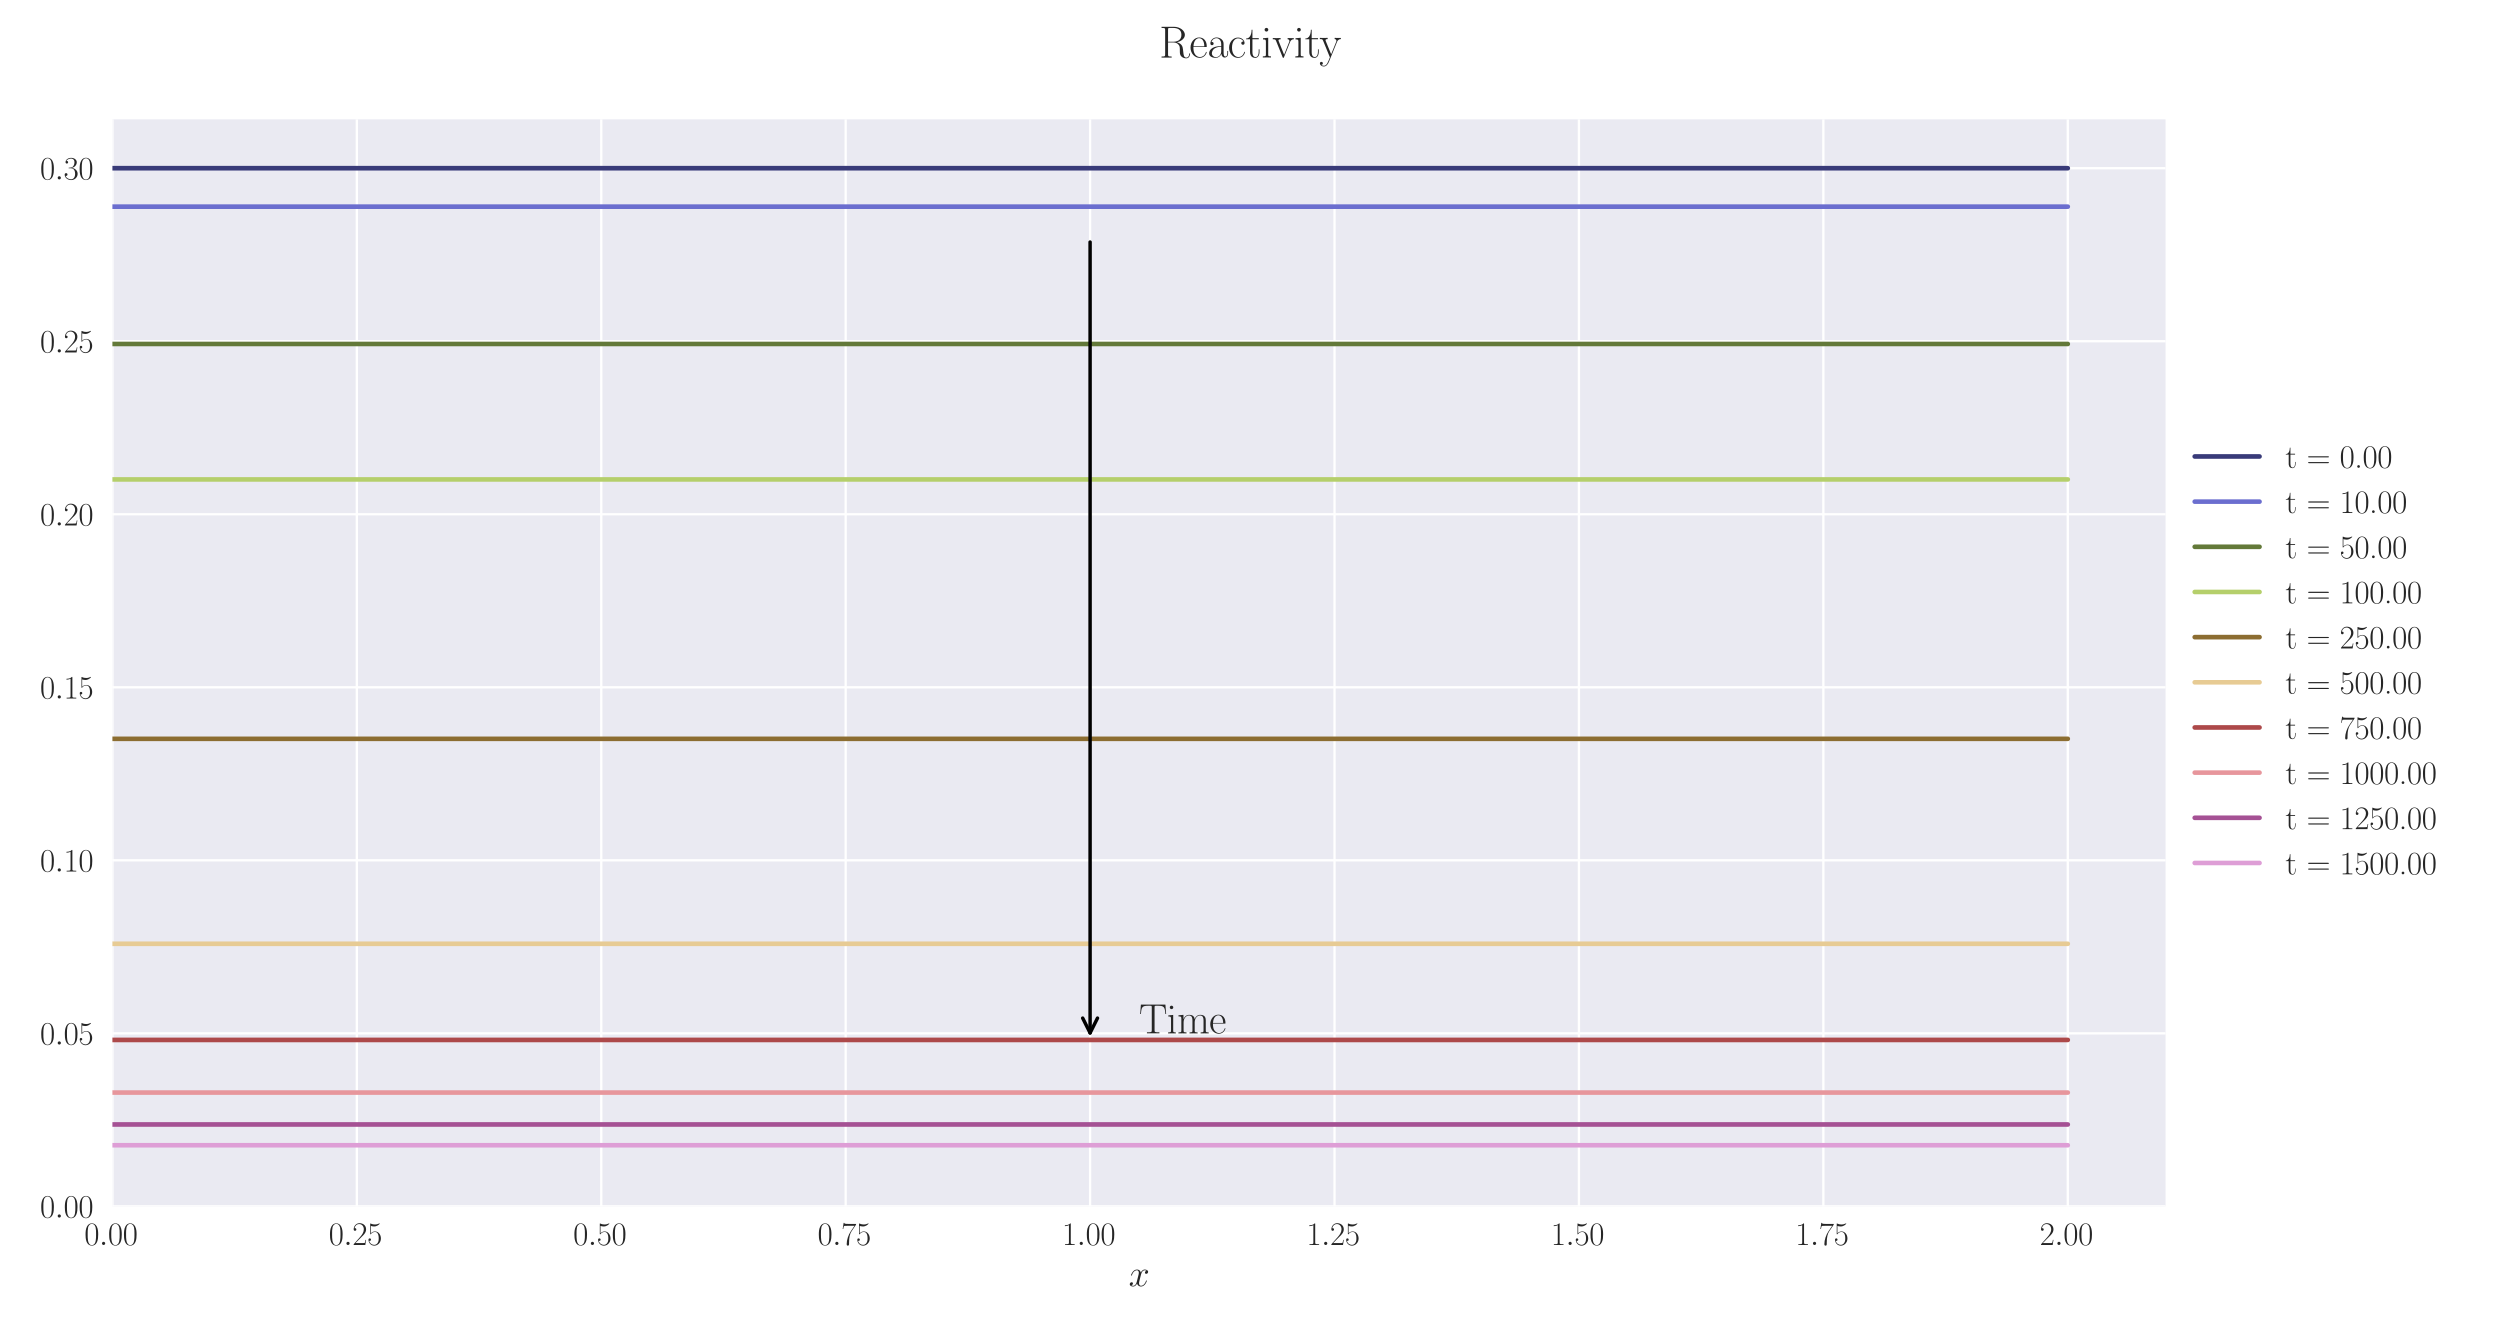 <?xml version="1.0" encoding="utf-8" standalone="no"?>
<!DOCTYPE svg PUBLIC "-//W3C//DTD SVG 1.1//EN"
  "http://www.w3.org/Graphics/SVG/1.1/DTD/svg11.dtd">
<svg xmlns:xlink="http://www.w3.org/1999/xlink" width="1080pt" height="576pt" viewBox="0 0 1080 576" xmlns="http://www.w3.org/2000/svg" version="1.1">
 <defs>
  <style type="text/css">*{stroke-linejoin: round; stroke-linecap: butt}</style>
 </defs>
 <g id="figure_1">
  <g id="patch_1">
   <path d="M 0 576 
L 1080 576 
L 1080 0 
L 0 0 
z
" style="fill: #ffffff"/>
  </g>
  <g id="axes_1">
   <g id="patch_2">
    <path d="M 48.559 521.153 
L 935.518 521.153 
L 935.518 51.564 
L 48.559 51.564 
z
" style="fill: #eaeaf2"/>
   </g>
   <g id="matplotlib.axis_1">
    <g id="xtick_1">
     <g id="line2d_1">
      <path d="M 48.559 521.153 
L 48.559 51.564 
" clip-path="url(#p9f9663903e)" style="fill: none; stroke: #ffffff; stroke-linecap: round"/>
     </g>
     <g id="line2d_2"/>
     <g id="text_1">
      <!-- $\mathdefault{0.00}$ -->
      <g style="fill: #262626" transform="translate(36.42 537.839) scale(0.14 -0.14)">
       <defs>
        <path id="CMR17-30" d="M 2688 2025 
C 2688 2416 2682 3080 2413 3591 
C 2176 4039 1798 4198 1466 4198 
C 1158 4198 768 4058 525 3597 
C 269 3118 243 2524 243 2025 
C 243 1661 250 1106 448 619 
C 723 -39 1216 -128 1466 -128 
C 1760 -128 2208 -7 2470 600 
C 2662 1042 2688 1559 2688 2025 
z
M 1466 -26 
C 1056 -26 813 325 723 812 
C 653 1188 653 1738 653 2096 
C 653 2588 653 2997 736 3387 
C 858 3929 1216 4096 1466 4096 
C 1728 4096 2067 3923 2189 3400 
C 2272 3036 2278 2607 2278 2096 
C 2278 1680 2278 1169 2202 792 
C 2067 95 1690 -26 1466 -26 
z
" transform="scale(0.016)"/>
        <path id="CMMI12-3a" d="M 1178 307 
C 1178 492 1024 619 870 619 
C 685 619 557 466 557 313 
C 557 128 710 0 864 0 
C 1050 0 1178 153 1178 307 
z
" transform="scale(0.016)"/>
       </defs>
       <use xlink:href="#CMR17-30" transform="scale(0.996)"/>
       <use xlink:href="#CMMI12-3a" transform="translate(45.69 0) scale(0.996)"/>
       <use xlink:href="#CMR17-30" transform="translate(72.788 0) scale(0.996)"/>
       <use xlink:href="#CMR17-30" transform="translate(118.478 0) scale(0.996)"/>
      </g>
     </g>
    </g>
    <g id="xtick_2">
     <g id="line2d_3">
      <path d="M 154.149 521.153 
L 154.149 51.564 
" clip-path="url(#p9f9663903e)" style="fill: none; stroke: #ffffff; stroke-linecap: round"/>
     </g>
     <g id="line2d_4"/>
     <g id="text_2">
      <!-- $\mathdefault{0.25}$ -->
      <g style="fill: #262626" transform="translate(142.01 537.839) scale(0.14 -0.14)">
       <defs>
        <path id="CMR17-32" d="M 2669 989 
L 2554 989 
C 2490 536 2438 459 2413 420 
C 2381 369 1920 369 1830 369 
L 602 369 
C 832 619 1280 1072 1824 1597 
C 2214 1967 2669 2402 2669 3035 
C 2669 3790 2067 4224 1395 4224 
C 691 4224 262 3604 262 3030 
C 262 2780 448 2748 525 2748 
C 589 2748 781 2787 781 3010 
C 781 3207 614 3264 525 3264 
C 486 3264 448 3258 422 3245 
C 544 3790 915 4058 1306 4058 
C 1862 4058 2227 3617 2227 3035 
C 2227 2479 1901 2000 1536 1584 
L 262 146 
L 262 0 
L 2515 0 
L 2669 989 
z
" transform="scale(0.016)"/>
        <path id="CMR17-35" d="M 730 3692 
C 794 3666 1056 3584 1325 3584 
C 1920 3584 2246 3911 2432 4100 
C 2432 4157 2432 4192 2394 4192 
C 2387 4192 2374 4192 2323 4163 
C 2099 4058 1837 3973 1517 3973 
C 1325 3973 1037 3999 723 4139 
C 653 4171 640 4171 634 4171 
C 602 4171 595 4164 595 4037 
L 595 2203 
C 595 2089 595 2057 659 2057 
C 691 2057 704 2070 736 2114 
C 941 2401 1222 2522 1542 2522 
C 1766 2522 2246 2382 2246 1289 
C 2246 1085 2246 715 2054 421 
C 1894 159 1645 25 1370 25 
C 947 25 518 320 403 814 
C 429 807 480 795 506 795 
C 589 795 749 840 749 1038 
C 749 1210 627 1280 506 1280 
C 358 1280 262 1190 262 1011 
C 262 454 704 -128 1382 -128 
C 2042 -128 2669 440 2669 1264 
C 2669 2030 2170 2624 1549 2624 
C 1222 2624 947 2503 730 2274 
L 730 3692 
z
" transform="scale(0.016)"/>
       </defs>
       <use xlink:href="#CMR17-30" transform="scale(0.996)"/>
       <use xlink:href="#CMMI12-3a" transform="translate(45.69 0) scale(0.996)"/>
       <use xlink:href="#CMR17-32" transform="translate(72.788 0) scale(0.996)"/>
       <use xlink:href="#CMR17-35" transform="translate(118.478 0) scale(0.996)"/>
      </g>
     </g>
    </g>
    <g id="xtick_3">
     <g id="line2d_5">
      <path d="M 259.74 521.153 
L 259.74 51.564 
" clip-path="url(#p9f9663903e)" style="fill: none; stroke: #ffffff; stroke-linecap: round"/>
     </g>
     <g id="line2d_6"/>
     <g id="text_3">
      <!-- $\mathdefault{0.50}$ -->
      <g style="fill: #262626" transform="translate(247.6 537.839) scale(0.14 -0.14)">
       <use xlink:href="#CMR17-30" transform="scale(0.996)"/>
       <use xlink:href="#CMMI12-3a" transform="translate(45.69 0) scale(0.996)"/>
       <use xlink:href="#CMR17-35" transform="translate(72.788 0) scale(0.996)"/>
       <use xlink:href="#CMR17-30" transform="translate(118.478 0) scale(0.996)"/>
      </g>
     </g>
    </g>
    <g id="xtick_4">
     <g id="line2d_7">
      <path d="M 365.33 521.153 
L 365.33 51.564 
" clip-path="url(#p9f9663903e)" style="fill: none; stroke: #ffffff; stroke-linecap: round"/>
     </g>
     <g id="line2d_8"/>
     <g id="text_4">
      <!-- $\mathdefault{0.75}$ -->
      <g style="fill: #262626" transform="translate(353.19 537.839) scale(0.14 -0.14)">
       <defs>
        <path id="CMR17-37" d="M 2886 3941 
L 2886 4081 
L 1382 4081 
C 634 4081 621 4165 595 4288 
L 480 4288 
L 294 3094 
L 410 3094 
C 429 3215 474 3540 550 3661 
C 589 3712 1062 3712 1171 3712 
L 2579 3712 
L 1869 2661 
C 1395 1954 1069 999 1069 165 
C 1069 89 1069 -128 1299 -128 
C 1530 -128 1530 89 1530 171 
L 1530 465 
C 1530 1508 1709 2196 2003 2636 
L 2886 3941 
z
" transform="scale(0.016)"/>
       </defs>
       <use xlink:href="#CMR17-30" transform="scale(0.996)"/>
       <use xlink:href="#CMMI12-3a" transform="translate(45.69 0) scale(0.996)"/>
       <use xlink:href="#CMR17-37" transform="translate(72.788 0) scale(0.996)"/>
       <use xlink:href="#CMR17-35" transform="translate(118.478 0) scale(0.996)"/>
      </g>
     </g>
    </g>
    <g id="xtick_5">
     <g id="line2d_9">
      <path d="M 470.92 521.153 
L 470.92 51.564 
" clip-path="url(#p9f9663903e)" style="fill: none; stroke: #ffffff; stroke-linecap: round"/>
     </g>
     <g id="line2d_10"/>
     <g id="text_5">
      <!-- $\mathdefault{1.00}$ -->
      <g style="fill: #262626" transform="translate(458.781 537.839) scale(0.14 -0.14)">
       <defs>
        <path id="CMR17-31" d="M 1702 4058 
C 1702 4192 1696 4192 1606 4192 
C 1357 3916 979 3827 621 3827 
C 602 3827 570 3827 563 3808 
C 557 3795 557 3782 557 3648 
C 755 3648 1088 3686 1344 3839 
L 1344 461 
C 1344 236 1331 160 781 160 
L 589 160 
L 589 0 
C 896 0 1216 0 1523 0 
C 1830 0 2150 0 2458 0 
L 2458 160 
L 2266 160 
C 1715 160 1702 230 1702 458 
L 1702 4058 
z
" transform="scale(0.016)"/>
       </defs>
       <use xlink:href="#CMR17-31" transform="scale(0.996)"/>
       <use xlink:href="#CMMI12-3a" transform="translate(45.69 0) scale(0.996)"/>
       <use xlink:href="#CMR17-30" transform="translate(72.788 0) scale(0.996)"/>
       <use xlink:href="#CMR17-30" transform="translate(118.478 0) scale(0.996)"/>
      </g>
     </g>
    </g>
    <g id="xtick_6">
     <g id="line2d_11">
      <path d="M 576.511 521.153 
L 576.511 51.564 
" clip-path="url(#p9f9663903e)" style="fill: none; stroke: #ffffff; stroke-linecap: round"/>
     </g>
     <g id="line2d_12"/>
     <g id="text_6">
      <!-- $\mathdefault{1.25}$ -->
      <g style="fill: #262626" transform="translate(564.371 537.839) scale(0.14 -0.14)">
       <use xlink:href="#CMR17-31" transform="scale(0.996)"/>
       <use xlink:href="#CMMI12-3a" transform="translate(45.69 0) scale(0.996)"/>
       <use xlink:href="#CMR17-32" transform="translate(72.788 0) scale(0.996)"/>
       <use xlink:href="#CMR17-35" transform="translate(118.478 0) scale(0.996)"/>
      </g>
     </g>
    </g>
    <g id="xtick_7">
     <g id="line2d_13">
      <path d="M 682.101 521.153 
L 682.101 51.564 
" clip-path="url(#p9f9663903e)" style="fill: none; stroke: #ffffff; stroke-linecap: round"/>
     </g>
     <g id="line2d_14"/>
     <g id="text_7">
      <!-- $\mathdefault{1.50}$ -->
      <g style="fill: #262626" transform="translate(669.961 537.839) scale(0.14 -0.14)">
       <use xlink:href="#CMR17-31" transform="scale(0.996)"/>
       <use xlink:href="#CMMI12-3a" transform="translate(45.69 0) scale(0.996)"/>
       <use xlink:href="#CMR17-35" transform="translate(72.788 0) scale(0.996)"/>
       <use xlink:href="#CMR17-30" transform="translate(118.478 0) scale(0.996)"/>
      </g>
     </g>
    </g>
    <g id="xtick_8">
     <g id="line2d_15">
      <path d="M 787.691 521.153 
L 787.691 51.564 
" clip-path="url(#p9f9663903e)" style="fill: none; stroke: #ffffff; stroke-linecap: round"/>
     </g>
     <g id="line2d_16"/>
     <g id="text_8">
      <!-- $\mathdefault{1.75}$ -->
      <g style="fill: #262626" transform="translate(775.552 537.839) scale(0.14 -0.14)">
       <use xlink:href="#CMR17-31" transform="scale(0.996)"/>
       <use xlink:href="#CMMI12-3a" transform="translate(45.69 0) scale(0.996)"/>
       <use xlink:href="#CMR17-37" transform="translate(72.788 0) scale(0.996)"/>
       <use xlink:href="#CMR17-35" transform="translate(118.478 0) scale(0.996)"/>
      </g>
     </g>
    </g>
    <g id="xtick_9">
     <g id="line2d_17">
      <path d="M 893.282 521.153 
L 893.282 51.564 
" clip-path="url(#p9f9663903e)" style="fill: none; stroke: #ffffff; stroke-linecap: round"/>
     </g>
     <g id="line2d_18"/>
     <g id="text_9">
      <!-- $\mathdefault{2.00}$ -->
      <g style="fill: #262626" transform="translate(881.142 537.839) scale(0.14 -0.14)">
       <use xlink:href="#CMR17-32" transform="scale(0.996)"/>
       <use xlink:href="#CMMI12-3a" transform="translate(45.69 0) scale(0.996)"/>
       <use xlink:href="#CMR17-30" transform="translate(72.788 0) scale(0.996)"/>
       <use xlink:href="#CMR17-30" transform="translate(118.478 0) scale(0.996)"/>
      </g>
     </g>
    </g>
    <g id="text_10">
     <!-- $x$ -->
     <g style="fill: #262626" transform="translate(487.604 555.621) scale(0.16 -0.16)">
      <defs>
       <path id="CMMI12-78" d="M 3034 2606 
C 2829 2567 2752 2414 2752 2293 
C 2752 2139 2874 2088 2963 2088 
C 3155 2088 3290 2254 3290 2427 
C 3290 2695 2982 2816 2714 2816 
C 2323 2816 2106 2433 2048 2312 
C 1901 2816 1504 2816 1389 2816 
C 736 2816 390 1980 390 1839 
C 390 1814 416 1782 461 1782 
C 512 1782 525 1820 538 1846 
C 755 2555 1184 2689 1370 2689 
C 1658 2689 1715 2420 1715 2267 
C 1715 2127 1677 1980 1600 1673 
L 1382 798 
C 1286 415 1101 64 762 64 
C 730 64 570 64 435 147 
C 666 192 717 383 717 460 
C 717 588 621 664 499 664 
C 346 664 179 530 179 326 
C 179 57 480 -64 755 -64 
C 1062 -64 1280 179 1414 441 
C 1517 64 1837 -64 2074 -64 
C 2726 -64 3072 773 3072 913 
C 3072 945 3046 971 3008 971 
C 2950 971 2944 939 2925 888 
C 2752 326 2381 64 2093 64 
C 1869 64 1747 230 1747 492 
C 1747 632 1773 734 1875 1156 
L 2099 2024 
C 2195 2408 2413 2689 2707 2689 
C 2720 2689 2899 2689 3034 2606 
z
" transform="scale(0.016)"/>
      </defs>
      <use xlink:href="#CMMI12-78" transform="scale(0.996)"/>
     </g>
    </g>
   </g>
   <g id="matplotlib.axis_2">
    <g id="ytick_1">
     <g id="line2d_19">
      <path d="M 48.559 521.153 
L 935.518 521.153 
" clip-path="url(#p9f9663903e)" style="fill: none; stroke: #ffffff; stroke-linecap: round"/>
     </g>
     <g id="line2d_20"/>
     <g id="text_11">
      <!-- $\mathdefault{0.00}$ -->
      <g style="fill: #262626" transform="translate(17.28 525.996) scale(0.14 -0.14)">
       <use xlink:href="#CMR17-30" transform="scale(0.996)"/>
       <use xlink:href="#CMMI12-3a" transform="translate(45.69 0) scale(0.996)"/>
       <use xlink:href="#CMR17-30" transform="translate(72.788 0) scale(0.996)"/>
       <use xlink:href="#CMR17-30" transform="translate(118.478 0) scale(0.996)"/>
      </g>
     </g>
    </g>
    <g id="ytick_2">
     <g id="line2d_21">
      <path d="M 48.559 446.406 
L 935.518 446.406 
" clip-path="url(#p9f9663903e)" style="fill: none; stroke: #ffffff; stroke-linecap: round"/>
     </g>
     <g id="line2d_22"/>
     <g id="text_12">
      <!-- $\mathdefault{0.05}$ -->
      <g style="fill: #262626" transform="translate(17.28 451.248) scale(0.14 -0.14)">
       <use xlink:href="#CMR17-30" transform="scale(0.996)"/>
       <use xlink:href="#CMMI12-3a" transform="translate(45.69 0) scale(0.996)"/>
       <use xlink:href="#CMR17-30" transform="translate(72.788 0) scale(0.996)"/>
       <use xlink:href="#CMR17-35" transform="translate(118.478 0) scale(0.996)"/>
      </g>
     </g>
    </g>
    <g id="ytick_3">
     <g id="line2d_23">
      <path d="M 48.559 371.658 
L 935.518 371.658 
" clip-path="url(#p9f9663903e)" style="fill: none; stroke: #ffffff; stroke-linecap: round"/>
     </g>
     <g id="line2d_24"/>
     <g id="text_13">
      <!-- $\mathdefault{0.10}$ -->
      <g style="fill: #262626" transform="translate(17.28 376.501) scale(0.14 -0.14)">
       <use xlink:href="#CMR17-30" transform="scale(0.996)"/>
       <use xlink:href="#CMMI12-3a" transform="translate(45.69 0) scale(0.996)"/>
       <use xlink:href="#CMR17-31" transform="translate(72.788 0) scale(0.996)"/>
       <use xlink:href="#CMR17-30" transform="translate(118.478 0) scale(0.996)"/>
      </g>
     </g>
    </g>
    <g id="ytick_4">
     <g id="line2d_25">
      <path d="M 48.559 296.911 
L 935.518 296.911 
" clip-path="url(#p9f9663903e)" style="fill: none; stroke: #ffffff; stroke-linecap: round"/>
     </g>
     <g id="line2d_26"/>
     <g id="text_14">
      <!-- $\mathdefault{0.15}$ -->
      <g style="fill: #262626" transform="translate(17.28 301.753) scale(0.14 -0.14)">
       <use xlink:href="#CMR17-30" transform="scale(0.996)"/>
       <use xlink:href="#CMMI12-3a" transform="translate(45.69 0) scale(0.996)"/>
       <use xlink:href="#CMR17-31" transform="translate(72.788 0) scale(0.996)"/>
       <use xlink:href="#CMR17-35" transform="translate(118.478 0) scale(0.996)"/>
      </g>
     </g>
    </g>
    <g id="ytick_5">
     <g id="line2d_27">
      <path d="M 48.559 222.163 
L 935.518 222.163 
" clip-path="url(#p9f9663903e)" style="fill: none; stroke: #ffffff; stroke-linecap: round"/>
     </g>
     <g id="line2d_28"/>
     <g id="text_15">
      <!-- $\mathdefault{0.20}$ -->
      <g style="fill: #262626" transform="translate(17.28 227.006) scale(0.14 -0.14)">
       <use xlink:href="#CMR17-30" transform="scale(0.996)"/>
       <use xlink:href="#CMMI12-3a" transform="translate(45.69 0) scale(0.996)"/>
       <use xlink:href="#CMR17-32" transform="translate(72.788 0) scale(0.996)"/>
       <use xlink:href="#CMR17-30" transform="translate(118.478 0) scale(0.996)"/>
      </g>
     </g>
    </g>
    <g id="ytick_6">
     <g id="line2d_29">
      <path d="M 48.559 147.416 
L 935.518 147.416 
" clip-path="url(#p9f9663903e)" style="fill: none; stroke: #ffffff; stroke-linecap: round"/>
     </g>
     <g id="line2d_30"/>
     <g id="text_16">
      <!-- $\mathdefault{0.25}$ -->
      <g style="fill: #262626" transform="translate(17.28 152.259) scale(0.14 -0.14)">
       <use xlink:href="#CMR17-30" transform="scale(0.996)"/>
       <use xlink:href="#CMMI12-3a" transform="translate(45.69 0) scale(0.996)"/>
       <use xlink:href="#CMR17-32" transform="translate(72.788 0) scale(0.996)"/>
       <use xlink:href="#CMR17-35" transform="translate(118.478 0) scale(0.996)"/>
      </g>
     </g>
    </g>
    <g id="ytick_7">
     <g id="line2d_31">
      <path d="M 48.559 72.668 
L 935.518 72.668 
" clip-path="url(#p9f9663903e)" style="fill: none; stroke: #ffffff; stroke-linecap: round"/>
     </g>
     <g id="line2d_32"/>
     <g id="text_17">
      <!-- $\mathdefault{0.30}$ -->
      <g style="fill: #262626" transform="translate(17.28 77.511) scale(0.14 -0.14)">
       <defs>
        <path id="CMR17-33" d="M 1414 2157 
C 1984 2157 2234 1662 2234 1090 
C 2234 320 1824 25 1453 25 
C 1114 25 563 194 390 693 
C 422 680 454 680 486 680 
C 640 680 755 782 755 948 
C 755 1133 614 1216 486 1216 
C 378 1216 211 1165 211 926 
C 211 335 787 -128 1466 -128 
C 2176 -128 2720 430 2720 1085 
C 2720 1707 2208 2157 1600 2227 
C 2086 2328 2554 2756 2554 3329 
C 2554 3820 2048 4179 1472 4179 
C 890 4179 378 3829 378 3329 
C 378 3110 544 3072 627 3072 
C 762 3072 877 3155 877 3321 
C 877 3486 762 3569 627 3569 
C 602 3569 570 3569 544 3557 
C 730 3959 1235 4032 1459 4032 
C 1683 4032 2106 3925 2106 3320 
C 2106 3143 2080 2828 1862 2550 
C 1670 2304 1453 2304 1242 2284 
C 1210 2284 1062 2269 1037 2269 
C 992 2263 966 2257 966 2208 
C 966 2163 973 2157 1101 2157 
L 1414 2157 
z
" transform="scale(0.016)"/>
       </defs>
       <use xlink:href="#CMR17-30" transform="scale(0.996)"/>
       <use xlink:href="#CMMI12-3a" transform="translate(45.69 0) scale(0.996)"/>
       <use xlink:href="#CMR17-33" transform="translate(72.788 0) scale(0.996)"/>
       <use xlink:href="#CMR17-30" transform="translate(118.478 0) scale(0.996)"/>
      </g>
     </g>
    </g>
   </g>
   <g id="line2d_33">
    <path d="M 48.559 72.668 
L 57.006 72.668 
L 65.454 72.668 
L 73.901 72.668 
L 82.348 72.668 
L 90.795 72.668 
L 99.242 72.668 
L 107.69 72.668 
L 116.137 72.668 
L 124.584 72.668 
L 133.031 72.668 
L 141.479 72.668 
L 149.926 72.668 
L 158.373 72.668 
L 166.82 72.668 
L 175.267 72.668 
L 183.715 72.668 
L 192.162 72.668 
L 200.609 72.668 
L 209.056 72.668 
L 217.504 72.668 
L 225.951 72.668 
L 234.398 72.668 
L 242.845 72.668 
L 251.292 72.668 
L 259.74 72.668 
L 268.187 72.668 
L 276.634 72.668 
L 285.081 72.668 
L 293.529 72.668 
L 301.976 72.668 
L 310.423 72.668 
L 318.87 72.668 
L 327.317 72.668 
L 335.765 72.668 
L 344.212 72.668 
L 352.659 72.668 
L 361.106 72.668 
L 369.554 72.668 
L 378.001 72.668 
L 386.448 72.668 
L 394.895 72.668 
L 403.343 72.668 
L 411.79 72.668 
L 420.237 72.668 
L 428.684 72.668 
L 437.131 72.668 
L 445.579 72.668 
L 454.026 72.668 
L 462.473 72.668 
L 470.92 72.668 
L 479.368 72.668 
L 487.815 72.668 
L 496.262 72.668 
L 504.709 72.668 
L 513.156 72.668 
L 521.604 72.668 
L 530.051 72.668 
L 538.498 72.668 
L 546.945 72.668 
L 555.393 72.668 
L 563.84 72.668 
L 572.287 72.668 
L 580.734 72.668 
L 589.181 72.668 
L 597.629 72.668 
L 606.076 72.668 
L 614.523 72.668 
L 622.97 72.668 
L 631.418 72.668 
L 639.865 72.668 
L 648.312 72.668 
L 656.759 72.668 
L 665.206 72.668 
L 673.654 72.668 
L 682.101 72.668 
L 690.548 72.668 
L 698.995 72.668 
L 707.443 72.668 
L 715.89 72.668 
L 724.337 72.668 
L 732.784 72.668 
L 741.232 72.668 
L 749.679 72.668 
L 758.126 72.668 
L 766.573 72.668 
L 775.02 72.668 
L 783.468 72.668 
L 791.915 72.668 
L 800.362 72.668 
L 808.809 72.668 
L 817.257 72.668 
L 825.704 72.668 
L 834.151 72.668 
L 842.598 72.668 
L 851.045 72.668 
L 859.493 72.668 
L 867.94 72.668 
L 876.387 72.668 
L 884.834 72.668 
L 893.282 72.668 
" clip-path="url(#p9f9663903e)" style="fill: none; stroke: #393b79; stroke-width: 2; stroke-linecap: round"/>
   </g>
   <g id="line2d_34">
    <path d="M 48.559 89.281 
L 57.006 89.281 
L 65.454 89.281 
L 73.901 89.281 
L 82.348 89.281 
L 90.795 89.281 
L 99.242 89.281 
L 107.69 89.281 
L 116.137 89.281 
L 124.584 89.281 
L 133.031 89.281 
L 141.479 89.281 
L 149.926 89.281 
L 158.373 89.281 
L 166.82 89.281 
L 175.267 89.281 
L 183.715 89.281 
L 192.162 89.281 
L 200.609 89.281 
L 209.056 89.281 
L 217.504 89.281 
L 225.951 89.281 
L 234.398 89.281 
L 242.845 89.281 
L 251.292 89.281 
L 259.74 89.281 
L 268.187 89.281 
L 276.634 89.281 
L 285.081 89.281 
L 293.529 89.281 
L 301.976 89.281 
L 310.423 89.281 
L 318.87 89.281 
L 327.317 89.281 
L 335.765 89.281 
L 344.212 89.281 
L 352.659 89.281 
L 361.106 89.281 
L 369.554 89.281 
L 378.001 89.281 
L 386.448 89.281 
L 394.895 89.281 
L 403.343 89.281 
L 411.79 89.281 
L 420.237 89.281 
L 428.684 89.281 
L 437.131 89.281 
L 445.579 89.281 
L 454.026 89.281 
L 462.473 89.281 
L 470.92 89.281 
L 479.368 89.281 
L 487.815 89.281 
L 496.262 89.281 
L 504.709 89.281 
L 513.156 89.281 
L 521.604 89.281 
L 530.051 89.281 
L 538.498 89.281 
L 546.945 89.281 
L 555.393 89.281 
L 563.84 89.281 
L 572.287 89.281 
L 580.734 89.281 
L 589.181 89.281 
L 597.629 89.281 
L 606.076 89.281 
L 614.523 89.281 
L 622.97 89.281 
L 631.418 89.281 
L 639.865 89.281 
L 648.312 89.281 
L 656.759 89.281 
L 665.206 89.281 
L 673.654 89.281 
L 682.101 89.281 
L 690.548 89.281 
L 698.995 89.281 
L 707.443 89.281 
L 715.89 89.281 
L 724.337 89.281 
L 732.784 89.281 
L 741.232 89.281 
L 749.679 89.281 
L 758.126 89.281 
L 766.573 89.281 
L 775.02 89.281 
L 783.468 89.281 
L 791.915 89.281 
L 800.362 89.281 
L 808.809 89.281 
L 817.257 89.281 
L 825.704 89.281 
L 834.151 89.281 
L 842.598 89.281 
L 851.045 89.281 
L 859.493 89.281 
L 867.94 89.281 
L 876.387 89.281 
L 884.834 89.281 
L 893.282 89.281 
" clip-path="url(#p9f9663903e)" style="fill: none; stroke: #6b6ecf; stroke-width: 2; stroke-linecap: round"/>
   </g>
   <g id="line2d_35">
    <path d="M 48.559 148.599 
L 57.006 148.599 
L 65.454 148.599 
L 73.901 148.599 
L 82.348 148.599 
L 90.795 148.599 
L 99.242 148.599 
L 107.69 148.599 
L 116.137 148.599 
L 124.584 148.599 
L 133.031 148.599 
L 141.479 148.599 
L 149.926 148.599 
L 158.373 148.599 
L 166.82 148.599 
L 175.267 148.599 
L 183.715 148.599 
L 192.162 148.599 
L 200.609 148.599 
L 209.056 148.599 
L 217.504 148.599 
L 225.951 148.599 
L 234.398 148.599 
L 242.845 148.599 
L 251.292 148.599 
L 259.74 148.599 
L 268.187 148.599 
L 276.634 148.599 
L 285.081 148.599 
L 293.529 148.599 
L 301.976 148.599 
L 310.423 148.599 
L 318.87 148.599 
L 327.317 148.599 
L 335.765 148.599 
L 344.212 148.599 
L 352.659 148.599 
L 361.106 148.599 
L 369.554 148.599 
L 378.001 148.599 
L 386.448 148.599 
L 394.895 148.599 
L 403.343 148.599 
L 411.79 148.599 
L 420.237 148.599 
L 428.684 148.599 
L 437.131 148.599 
L 445.579 148.599 
L 454.026 148.599 
L 462.473 148.599 
L 470.92 148.599 
L 479.368 148.599 
L 487.815 148.599 
L 496.262 148.599 
L 504.709 148.599 
L 513.156 148.599 
L 521.604 148.599 
L 530.051 148.599 
L 538.498 148.599 
L 546.945 148.599 
L 555.393 148.599 
L 563.84 148.599 
L 572.287 148.599 
L 580.734 148.599 
L 589.181 148.599 
L 597.629 148.599 
L 606.076 148.599 
L 614.523 148.599 
L 622.97 148.599 
L 631.418 148.599 
L 639.865 148.599 
L 648.312 148.599 
L 656.759 148.599 
L 665.206 148.599 
L 673.654 148.599 
L 682.101 148.599 
L 690.548 148.599 
L 698.995 148.599 
L 707.443 148.599 
L 715.89 148.599 
L 724.337 148.599 
L 732.784 148.599 
L 741.232 148.599 
L 749.679 148.599 
L 758.126 148.599 
L 766.573 148.599 
L 775.02 148.599 
L 783.468 148.599 
L 791.915 148.599 
L 800.362 148.599 
L 808.809 148.599 
L 817.257 148.599 
L 825.704 148.599 
L 834.151 148.599 
L 842.598 148.599 
L 851.045 148.599 
L 859.493 148.599 
L 867.94 148.599 
L 876.387 148.599 
L 884.834 148.599 
L 893.282 148.599 
" clip-path="url(#p9f9663903e)" style="fill: none; stroke: #637939; stroke-width: 2; stroke-linecap: round"/>
   </g>
   <g id="line2d_36">
    <path d="M 48.559 207.113 
L 57.006 207.113 
L 65.454 207.113 
L 73.901 207.113 
L 82.348 207.113 
L 90.795 207.113 
L 99.242 207.113 
L 107.69 207.113 
L 116.137 207.113 
L 124.584 207.113 
L 133.031 207.113 
L 141.479 207.113 
L 149.926 207.113 
L 158.373 207.113 
L 166.82 207.113 
L 175.267 207.113 
L 183.715 207.113 
L 192.162 207.113 
L 200.609 207.113 
L 209.056 207.113 
L 217.504 207.113 
L 225.951 207.113 
L 234.398 207.113 
L 242.845 207.113 
L 251.292 207.113 
L 259.74 207.113 
L 268.187 207.113 
L 276.634 207.113 
L 285.081 207.113 
L 293.529 207.113 
L 301.976 207.113 
L 310.423 207.113 
L 318.87 207.113 
L 327.317 207.113 
L 335.765 207.113 
L 344.212 207.113 
L 352.659 207.113 
L 361.106 207.113 
L 369.554 207.113 
L 378.001 207.113 
L 386.448 207.113 
L 394.895 207.113 
L 403.343 207.113 
L 411.79 207.113 
L 420.237 207.113 
L 428.684 207.113 
L 437.131 207.113 
L 445.579 207.113 
L 454.026 207.113 
L 462.473 207.113 
L 470.92 207.113 
L 479.368 207.113 
L 487.815 207.113 
L 496.262 207.113 
L 504.709 207.113 
L 513.156 207.113 
L 521.604 207.113 
L 530.051 207.113 
L 538.498 207.113 
L 546.945 207.113 
L 555.393 207.113 
L 563.84 207.113 
L 572.287 207.113 
L 580.734 207.113 
L 589.181 207.113 
L 597.629 207.113 
L 606.076 207.113 
L 614.523 207.113 
L 622.97 207.113 
L 631.418 207.113 
L 639.865 207.113 
L 648.312 207.113 
L 656.759 207.113 
L 665.206 207.113 
L 673.654 207.113 
L 682.101 207.113 
L 690.548 207.113 
L 698.995 207.113 
L 707.443 207.113 
L 715.89 207.113 
L 724.337 207.113 
L 732.784 207.113 
L 741.232 207.113 
L 749.679 207.113 
L 758.126 207.113 
L 766.573 207.113 
L 775.02 207.113 
L 783.468 207.113 
L 791.915 207.113 
L 800.362 207.113 
L 808.809 207.113 
L 817.257 207.113 
L 825.704 207.113 
L 834.151 207.113 
L 842.598 207.113 
L 851.045 207.113 
L 859.493 207.113 
L 867.94 207.113 
L 876.387 207.113 
L 884.834 207.113 
L 893.282 207.113 
" clip-path="url(#p9f9663903e)" style="fill: none; stroke: #b5cf6b; stroke-width: 2; stroke-linecap: round"/>
   </g>
   <g id="line2d_37">
    <path d="M 48.559 319.171 
L 57.006 319.171 
L 65.454 319.171 
L 73.901 319.171 
L 82.348 319.171 
L 90.795 319.171 
L 99.242 319.171 
L 107.69 319.171 
L 116.137 319.171 
L 124.584 319.171 
L 133.031 319.171 
L 141.479 319.171 
L 149.926 319.171 
L 158.373 319.171 
L 166.82 319.171 
L 175.267 319.171 
L 183.715 319.171 
L 192.162 319.171 
L 200.609 319.171 
L 209.056 319.171 
L 217.504 319.171 
L 225.951 319.171 
L 234.398 319.171 
L 242.845 319.171 
L 251.292 319.171 
L 259.74 319.171 
L 268.187 319.171 
L 276.634 319.171 
L 285.081 319.171 
L 293.529 319.171 
L 301.976 319.171 
L 310.423 319.171 
L 318.87 319.171 
L 327.317 319.171 
L 335.765 319.171 
L 344.212 319.171 
L 352.659 319.171 
L 361.106 319.171 
L 369.554 319.171 
L 378.001 319.171 
L 386.448 319.171 
L 394.895 319.171 
L 403.343 319.171 
L 411.79 319.171 
L 420.237 319.171 
L 428.684 319.171 
L 437.131 319.171 
L 445.579 319.171 
L 454.026 319.171 
L 462.473 319.171 
L 470.92 319.171 
L 479.368 319.171 
L 487.815 319.171 
L 496.262 319.171 
L 504.709 319.171 
L 513.156 319.171 
L 521.604 319.171 
L 530.051 319.171 
L 538.498 319.171 
L 546.945 319.171 
L 555.393 319.171 
L 563.84 319.171 
L 572.287 319.171 
L 580.734 319.171 
L 589.181 319.171 
L 597.629 319.171 
L 606.076 319.171 
L 614.523 319.171 
L 622.97 319.171 
L 631.418 319.171 
L 639.865 319.171 
L 648.312 319.171 
L 656.759 319.171 
L 665.206 319.171 
L 673.654 319.171 
L 682.101 319.171 
L 690.548 319.171 
L 698.995 319.171 
L 707.443 319.171 
L 715.89 319.171 
L 724.337 319.171 
L 732.784 319.171 
L 741.232 319.171 
L 749.679 319.171 
L 758.126 319.171 
L 766.573 319.171 
L 775.02 319.171 
L 783.468 319.171 
L 791.915 319.171 
L 800.362 319.171 
L 808.809 319.171 
L 817.257 319.171 
L 825.704 319.171 
L 834.151 319.171 
L 842.598 319.171 
L 851.045 319.171 
L 859.493 319.171 
L 867.94 319.171 
L 876.387 319.171 
L 884.834 319.171 
L 893.282 319.171 
" clip-path="url(#p9f9663903e)" style="fill: none; stroke: #8c6d31; stroke-width: 2; stroke-linecap: round"/>
   </g>
   <g id="line2d_38">
    <path d="M 48.559 407.719 
L 57.006 407.719 
L 65.454 407.719 
L 73.901 407.719 
L 82.348 407.719 
L 90.795 407.719 
L 99.242 407.719 
L 107.69 407.719 
L 116.137 407.719 
L 124.584 407.719 
L 133.031 407.719 
L 141.479 407.719 
L 149.926 407.719 
L 158.373 407.719 
L 166.82 407.719 
L 175.267 407.719 
L 183.715 407.719 
L 192.162 407.719 
L 200.609 407.719 
L 209.056 407.719 
L 217.504 407.719 
L 225.951 407.719 
L 234.398 407.719 
L 242.845 407.719 
L 251.292 407.719 
L 259.74 407.719 
L 268.187 407.719 
L 276.634 407.719 
L 285.081 407.719 
L 293.529 407.719 
L 301.976 407.719 
L 310.423 407.719 
L 318.87 407.719 
L 327.317 407.719 
L 335.765 407.719 
L 344.212 407.719 
L 352.659 407.719 
L 361.106 407.719 
L 369.554 407.719 
L 378.001 407.719 
L 386.448 407.719 
L 394.895 407.719 
L 403.343 407.719 
L 411.79 407.719 
L 420.237 407.719 
L 428.684 407.719 
L 437.131 407.719 
L 445.579 407.719 
L 454.026 407.719 
L 462.473 407.719 
L 470.92 407.719 
L 479.368 407.719 
L 487.815 407.719 
L 496.262 407.719 
L 504.709 407.719 
L 513.156 407.719 
L 521.604 407.719 
L 530.051 407.719 
L 538.498 407.719 
L 546.945 407.719 
L 555.393 407.719 
L 563.84 407.719 
L 572.287 407.719 
L 580.734 407.719 
L 589.181 407.719 
L 597.629 407.719 
L 606.076 407.719 
L 614.523 407.719 
L 622.97 407.719 
L 631.418 407.719 
L 639.865 407.719 
L 648.312 407.719 
L 656.759 407.719 
L 665.206 407.719 
L 673.654 407.719 
L 682.101 407.719 
L 690.548 407.719 
L 698.995 407.719 
L 707.443 407.719 
L 715.89 407.719 
L 724.337 407.719 
L 732.784 407.719 
L 741.232 407.719 
L 749.679 407.719 
L 758.126 407.719 
L 766.573 407.719 
L 775.02 407.719 
L 783.468 407.719 
L 791.915 407.719 
L 800.362 407.719 
L 808.809 407.719 
L 817.257 407.719 
L 825.704 407.719 
L 834.151 407.719 
L 842.598 407.719 
L 851.045 407.719 
L 859.493 407.719 
L 867.94 407.719 
L 876.387 407.719 
L 884.834 407.719 
L 893.282 407.719 
" clip-path="url(#p9f9663903e)" style="fill: none; stroke: #e7cb94; stroke-width: 2; stroke-linecap: round"/>
   </g>
   <g id="line2d_39">
    <path d="M 48.559 449.249 
L 57.006 449.249 
L 65.454 449.249 
L 73.901 449.249 
L 82.348 449.249 
L 90.795 449.249 
L 99.242 449.249 
L 107.69 449.249 
L 116.137 449.249 
L 124.584 449.249 
L 133.031 449.249 
L 141.479 449.249 
L 149.926 449.249 
L 158.373 449.249 
L 166.82 449.249 
L 175.267 449.249 
L 183.715 449.249 
L 192.162 449.249 
L 200.609 449.249 
L 209.056 449.249 
L 217.504 449.249 
L 225.951 449.249 
L 234.398 449.249 
L 242.845 449.249 
L 251.292 449.249 
L 259.74 449.249 
L 268.187 449.249 
L 276.634 449.249 
L 285.081 449.249 
L 293.529 449.249 
L 301.976 449.249 
L 310.423 449.249 
L 318.87 449.249 
L 327.317 449.249 
L 335.765 449.249 
L 344.212 449.249 
L 352.659 449.249 
L 361.106 449.249 
L 369.554 449.249 
L 378.001 449.249 
L 386.448 449.249 
L 394.895 449.249 
L 403.343 449.249 
L 411.79 449.249 
L 420.237 449.249 
L 428.684 449.249 
L 437.131 449.249 
L 445.579 449.249 
L 454.026 449.249 
L 462.473 449.249 
L 470.92 449.249 
L 479.368 449.249 
L 487.815 449.249 
L 496.262 449.249 
L 504.709 449.249 
L 513.156 449.249 
L 521.604 449.249 
L 530.051 449.249 
L 538.498 449.249 
L 546.945 449.249 
L 555.393 449.249 
L 563.84 449.249 
L 572.287 449.249 
L 580.734 449.249 
L 589.181 449.249 
L 597.629 449.249 
L 606.076 449.249 
L 614.523 449.249 
L 622.97 449.249 
L 631.418 449.249 
L 639.865 449.249 
L 648.312 449.249 
L 656.759 449.249 
L 665.206 449.249 
L 673.654 449.249 
L 682.101 449.249 
L 690.548 449.249 
L 698.995 449.249 
L 707.443 449.249 
L 715.89 449.249 
L 724.337 449.249 
L 732.784 449.249 
L 741.232 449.249 
L 749.679 449.249 
L 758.126 449.249 
L 766.573 449.249 
L 775.02 449.249 
L 783.468 449.249 
L 791.915 449.249 
L 800.362 449.249 
L 808.809 449.249 
L 817.257 449.249 
L 825.704 449.249 
L 834.151 449.249 
L 842.598 449.249 
L 851.045 449.249 
L 859.493 449.249 
L 867.94 449.249 
L 876.387 449.249 
L 884.834 449.249 
L 893.282 449.249 
" clip-path="url(#p9f9663903e)" style="fill: none; stroke: #ad494a; stroke-width: 2; stroke-linecap: round"/>
   </g>
   <g id="line2d_40">
    <path d="M 48.559 471.992 
L 57.006 471.992 
L 65.454 471.992 
L 73.901 471.992 
L 82.348 471.992 
L 90.795 471.992 
L 99.242 471.992 
L 107.69 471.992 
L 116.137 471.992 
L 124.584 471.992 
L 133.031 471.992 
L 141.479 471.992 
L 149.926 471.992 
L 158.373 471.992 
L 166.82 471.992 
L 175.267 471.992 
L 183.715 471.992 
L 192.162 471.992 
L 200.609 471.992 
L 209.056 471.992 
L 217.504 471.992 
L 225.951 471.992 
L 234.398 471.992 
L 242.845 471.992 
L 251.292 471.992 
L 259.74 471.992 
L 268.187 471.992 
L 276.634 471.992 
L 285.081 471.992 
L 293.529 471.992 
L 301.976 471.992 
L 310.423 471.992 
L 318.87 471.992 
L 327.317 471.992 
L 335.765 471.992 
L 344.212 471.992 
L 352.659 471.992 
L 361.106 471.992 
L 369.554 471.992 
L 378.001 471.992 
L 386.448 471.992 
L 394.895 471.992 
L 403.343 471.992 
L 411.79 471.992 
L 420.237 471.992 
L 428.684 471.992 
L 437.131 471.992 
L 445.579 471.992 
L 454.026 471.992 
L 462.473 471.992 
L 470.92 471.992 
L 479.368 471.992 
L 487.815 471.992 
L 496.262 471.992 
L 504.709 471.992 
L 513.156 471.992 
L 521.604 471.992 
L 530.051 471.992 
L 538.498 471.992 
L 546.945 471.992 
L 555.393 471.992 
L 563.84 471.992 
L 572.287 471.992 
L 580.734 471.992 
L 589.181 471.992 
L 597.629 471.992 
L 606.076 471.992 
L 614.523 471.992 
L 622.97 471.992 
L 631.418 471.992 
L 639.865 471.992 
L 648.312 471.992 
L 656.759 471.992 
L 665.206 471.992 
L 673.654 471.992 
L 682.101 471.992 
L 690.548 471.992 
L 698.995 471.992 
L 707.443 471.992 
L 715.89 471.992 
L 724.337 471.992 
L 732.784 471.992 
L 741.232 471.992 
L 749.679 471.992 
L 758.126 471.992 
L 766.573 471.992 
L 775.02 471.992 
L 783.468 471.992 
L 791.915 471.992 
L 800.362 471.992 
L 808.809 471.992 
L 817.257 471.992 
L 825.704 471.992 
L 834.151 471.992 
L 842.598 471.992 
L 851.045 471.992 
L 859.493 471.992 
L 867.94 471.992 
L 876.387 471.992 
L 884.834 471.992 
L 893.282 471.992 
" clip-path="url(#p9f9663903e)" style="fill: none; stroke: #e7969c; stroke-width: 2; stroke-linecap: round"/>
   </g>
   <g id="line2d_41">
    <path d="M 48.559 485.776 
L 57.006 485.776 
L 65.454 485.776 
L 73.901 485.776 
L 82.348 485.776 
L 90.795 485.776 
L 99.242 485.776 
L 107.69 485.776 
L 116.137 485.776 
L 124.584 485.776 
L 133.031 485.776 
L 141.479 485.776 
L 149.926 485.776 
L 158.373 485.776 
L 166.82 485.776 
L 175.267 485.776 
L 183.715 485.776 
L 192.162 485.776 
L 200.609 485.776 
L 209.056 485.776 
L 217.504 485.776 
L 225.951 485.776 
L 234.398 485.776 
L 242.845 485.776 
L 251.292 485.776 
L 259.74 485.776 
L 268.187 485.776 
L 276.634 485.776 
L 285.081 485.776 
L 293.529 485.776 
L 301.976 485.776 
L 310.423 485.776 
L 318.87 485.776 
L 327.317 485.776 
L 335.765 485.776 
L 344.212 485.776 
L 352.659 485.776 
L 361.106 485.776 
L 369.554 485.776 
L 378.001 485.776 
L 386.448 485.776 
L 394.895 485.776 
L 403.343 485.776 
L 411.79 485.776 
L 420.237 485.776 
L 428.684 485.776 
L 437.131 485.776 
L 445.579 485.776 
L 454.026 485.776 
L 462.473 485.776 
L 470.92 485.776 
L 479.368 485.776 
L 487.815 485.776 
L 496.262 485.776 
L 504.709 485.776 
L 513.156 485.776 
L 521.604 485.776 
L 530.051 485.776 
L 538.498 485.776 
L 546.945 485.776 
L 555.393 485.776 
L 563.84 485.776 
L 572.287 485.776 
L 580.734 485.776 
L 589.181 485.776 
L 597.629 485.776 
L 606.076 485.776 
L 614.523 485.776 
L 622.97 485.776 
L 631.418 485.776 
L 639.865 485.776 
L 648.312 485.776 
L 656.759 485.776 
L 665.206 485.776 
L 673.654 485.776 
L 682.101 485.776 
L 690.548 485.776 
L 698.995 485.776 
L 707.443 485.776 
L 715.89 485.776 
L 724.337 485.776 
L 732.784 485.776 
L 741.232 485.776 
L 749.679 485.776 
L 758.126 485.776 
L 766.573 485.776 
L 775.02 485.776 
L 783.468 485.776 
L 791.915 485.776 
L 800.362 485.776 
L 808.809 485.776 
L 817.257 485.776 
L 825.704 485.776 
L 834.151 485.776 
L 842.598 485.776 
L 851.045 485.776 
L 859.493 485.776 
L 867.94 485.776 
L 876.387 485.776 
L 884.834 485.776 
L 893.282 485.776 
" clip-path="url(#p9f9663903e)" style="fill: none; stroke: #a55194; stroke-width: 2; stroke-linecap: round"/>
   </g>
   <g id="line2d_42">
    <path d="M 48.559 494.747 
L 57.006 494.747 
L 65.454 494.747 
L 73.901 494.747 
L 82.348 494.747 
L 90.795 494.747 
L 99.242 494.747 
L 107.69 494.747 
L 116.137 494.747 
L 124.584 494.747 
L 133.031 494.747 
L 141.479 494.747 
L 149.926 494.747 
L 158.373 494.747 
L 166.82 494.747 
L 175.267 494.747 
L 183.715 494.747 
L 192.162 494.747 
L 200.609 494.747 
L 209.056 494.747 
L 217.504 494.747 
L 225.951 494.747 
L 234.398 494.747 
L 242.845 494.747 
L 251.292 494.747 
L 259.74 494.747 
L 268.187 494.747 
L 276.634 494.747 
L 285.081 494.747 
L 293.529 494.747 
L 301.976 494.747 
L 310.423 494.747 
L 318.87 494.747 
L 327.317 494.747 
L 335.765 494.747 
L 344.212 494.747 
L 352.659 494.747 
L 361.106 494.747 
L 369.554 494.747 
L 378.001 494.747 
L 386.448 494.747 
L 394.895 494.747 
L 403.343 494.747 
L 411.79 494.747 
L 420.237 494.747 
L 428.684 494.747 
L 437.131 494.747 
L 445.579 494.747 
L 454.026 494.747 
L 462.473 494.747 
L 470.92 494.747 
L 479.368 494.747 
L 487.815 494.747 
L 496.262 494.747 
L 504.709 494.747 
L 513.156 494.747 
L 521.604 494.747 
L 530.051 494.747 
L 538.498 494.747 
L 546.945 494.747 
L 555.393 494.747 
L 563.84 494.747 
L 572.287 494.747 
L 580.734 494.747 
L 589.181 494.747 
L 597.629 494.747 
L 606.076 494.747 
L 614.523 494.747 
L 622.97 494.747 
L 631.418 494.747 
L 639.865 494.747 
L 648.312 494.747 
L 656.759 494.747 
L 665.206 494.747 
L 673.654 494.747 
L 682.101 494.747 
L 690.548 494.747 
L 698.995 494.747 
L 707.443 494.747 
L 715.89 494.747 
L 724.337 494.747 
L 732.784 494.747 
L 741.232 494.747 
L 749.679 494.747 
L 758.126 494.747 
L 766.573 494.747 
L 775.02 494.747 
L 783.468 494.747 
L 791.915 494.747 
L 800.362 494.747 
L 808.809 494.747 
L 817.257 494.747 
L 825.704 494.747 
L 834.151 494.747 
L 842.598 494.747 
L 851.045 494.747 
L 859.493 494.747 
L 867.94 494.747 
L 876.387 494.747 
L 884.834 494.747 
L 893.282 494.747 
" clip-path="url(#p9f9663903e)" style="fill: none; stroke: #de9ed6; stroke-width: 2; stroke-linecap: round"/>
   </g>
   <g id="patch_3">
    <path d="M 48.559 521.153 
L 48.559 51.564 
" style="fill: none"/>
   </g>
   <g id="patch_4">
    <path d="M 935.518 521.153 
L 935.518 51.564 
" style="fill: none"/>
   </g>
   <g id="patch_5">
    <path d="M 48.559 521.153 
L 935.518 521.153 
" style="fill: none"/>
   </g>
   <g id="patch_6">
    <path d="M 48.559 51.564 
L 935.518 51.564 
" style="fill: none"/>
   </g>
   <g id="patch_7">
    <path d="M 470.92 104.568 
Q 470.92 276.233 470.92 446.222 
" style="fill: none; stroke: #000000; stroke-width: 1.5; stroke-linecap: round"/>
    <path d="M 474.12 439.822 
L 470.92 446.222 
L 467.72 439.822 
" style="fill: none; stroke: #000000; stroke-width: 1.5; stroke-linecap: round"/>
   </g>
   <g id="text_18">
    <!-- Time -->
    <g style="fill: #262626" transform="translate(492.038 446.411) scale(0.18 -0.18)">
     <defs>
      <path id="CMR17-54" d="M 3981 4326 
L 288 4326 
L 179 2918 
L 294 2918 
C 378 3976 467 4160 1453 4160 
C 1568 4160 1754 4160 1805 4154 
C 1926 4135 1926 4058 1926 3912 
L 1926 459 
C 1926 230 1907 160 1376 160 
L 1197 160 
L 1197 0 
C 1504 0 1824 0 2138 0 
C 2451 0 2771 0 3078 0 
L 3078 160 
L 2899 160 
C 2368 160 2349 230 2349 459 
L 2349 3912 
C 2349 4052 2349 4129 2464 4154 
C 2515 4160 2701 4160 2816 4160 
C 3795 4160 3891 3976 3974 2918 
L 4090 2918 
L 3981 4326 
z
" transform="scale(0.016)"/>
      <path id="CMR17-69" d="M 992 3909 
C 992 4049 877 4170 730 4170 
C 589 4170 467 4056 467 3909 
C 467 3769 582 3648 730 3648 
C 870 3648 992 3763 992 3909 
z
M 243 2706 
L 243 2541 
C 602 2541 653 2502 653 2197 
L 653 427 
C 653 184 627 153 218 153 
L 218 -13 
C 371 0 646 0 806 0 
C 960 0 1222 0 1370 -13 
L 1370 153 
C 992 153 979 191 979 420 
L 979 2776 
L 243 2706 
z
" transform="scale(0.016)"/>
      <path id="CMR17-6d" d="M 4326 1933 
C 4326 2252 4269 2790 3507 2790 
C 3072 2790 2771 2496 2656 2151 
L 2650 2151 
C 2573 2676 2195 2790 1837 2790 
C 1331 2790 1069 2400 973 2144 
L 966 2144 
L 966 2790 
L 211 2720 
L 211 2554 
C 589 2554 646 2515 646 2208 
L 646 428 
C 646 184 621 153 211 153 
L 211 -13 
C 365 0 646 0 813 0 
C 979 0 1267 0 1421 -13 
L 1421 153 
C 1011 153 986 178 986 428 
L 986 1658 
C 986 2247 1344 2688 1792 2688 
C 2266 2688 2317 2266 2317 1958 
L 2317 428 
C 2317 184 2291 153 1882 153 
L 1882 -13 
C 2035 0 2317 0 2483 0 
C 2650 0 2938 0 3091 -13 
L 3091 153 
C 2682 153 2656 178 2656 428 
L 2656 1658 
C 2656 2247 3014 2688 3462 2688 
C 3936 2688 3987 2266 3987 1958 
L 3987 428 
C 3987 184 3962 153 3552 153 
L 3552 -13 
C 3706 0 3987 0 4154 0 
C 4320 0 4608 0 4762 -13 
L 4762 153 
C 4352 153 4326 178 4326 428 
L 4326 1933 
z
" transform="scale(0.016)"/>
      <path id="CMR17-65" d="M 2438 1472 
C 2464 1498 2464 1511 2464 1576 
C 2464 2238 2118 2816 1389 2816 
C 710 2816 173 2169 173 1383 
C 173 551 781 -64 1459 -64 
C 2176 -64 2458 607 2458 740 
C 2458 784 2419 784 2406 784 
C 2362 784 2355 771 2330 696 
C 2189 265 1837 51 1504 51 
C 1229 51 954 203 781 480 
C 582 803 582 1176 582 1472 
L 2438 1472 
z
M 589 1568 
C 634 2505 1126 2714 1382 2714 
C 1818 2714 2112 2297 2118 1568 
L 589 1568 
z
" transform="scale(0.016)"/>
     </defs>
     <use xlink:href="#CMR17-54" transform="scale(0.996)"/>
     <use xlink:href="#CMR17-69" transform="translate(66.51 0) scale(0.996)"/>
     <use xlink:href="#CMR17-6d" transform="translate(91.381 0) scale(0.996)"/>
     <use xlink:href="#CMR17-65" transform="translate(168.301 0) scale(0.996)"/>
    </g>
   </g>
   <g id="legend_1">
    <g id="line2d_43">
     <path d="M 948.118 197.198 
L 962.118 197.198 
L 976.118 197.198 
" style="fill: none; stroke: #393b79; stroke-width: 2; stroke-linecap: round"/>
    </g>
    <g id="text_19">
     <!-- t = 0.00 -->
     <g style="fill: #262626" transform="translate(987.318 202.098) scale(0.14 -0.14)">
      <defs>
       <path id="CMR17-74" d="M 966 2560 
L 1862 2560 
L 1862 2725 
L 966 2725 
L 966 3904 
L 851 3904 
C 838 3245 614 2668 70 2668 
L 70 2560 
L 627 2560 
L 627 771 
C 627 650 627 -64 1370 -64 
C 1747 -64 1965 306 1965 777 
L 1965 1140 
L 1850 1140 
L 1850 783 
C 1850 344 1677 51 1408 51 
C 1222 51 966 178 966 758 
L 966 2560 
z
" transform="scale(0.016)"/>
       <path id="CMR17-3d" d="M 4115 2017 
C 4211 2017 4307 2017 4307 2125 
C 4307 2240 4198 2240 4090 2240 
L 512 2240 
C 403 2240 294 2240 294 2125 
C 294 2017 390 2017 486 2017 
L 4115 2017 
z
M 4090 896 
C 4198 896 4307 896 4307 1011 
C 4307 1119 4211 1119 4115 1119 
L 486 1119 
C 390 1119 294 1119 294 1011 
C 294 896 403 896 512 896 
L 4090 896 
z
" transform="scale(0.016)"/>
       <path id="CMR17-2e" d="M 1062 261 
C 1062 420 934 522 800 522 
C 672 522 538 420 538 261 
C 538 102 666 0 800 0 
C 928 0 1062 102 1062 261 
z
" transform="scale(0.016)"/>
      </defs>
      <use xlink:href="#CMR17-74" transform="scale(0.996)"/>
      <use xlink:href="#CMR17-3d" transform="translate(65.357 0) scale(0.996)"/>
      <use xlink:href="#CMR17-30" transform="translate(167.147 0) scale(0.996)"/>
      <use xlink:href="#CMR17-2e" transform="translate(212.838 0) scale(0.996)"/>
      <use xlink:href="#CMR17-30" transform="translate(237.709 0) scale(0.996)"/>
      <use xlink:href="#CMR17-30" transform="translate(283.4 0) scale(0.996)"/>
     </g>
    </g>
    <g id="line2d_44">
     <path d="M 948.118 216.71 
L 962.118 216.71 
L 976.118 216.71 
" style="fill: none; stroke: #6b6ecf; stroke-width: 2; stroke-linecap: round"/>
    </g>
    <g id="text_20">
     <!-- t = 10.00 -->
     <g style="fill: #262626" transform="translate(987.318 221.61) scale(0.14 -0.14)">
      <use xlink:href="#CMR17-74" transform="scale(0.996)"/>
      <use xlink:href="#CMR17-3d" transform="translate(65.357 0) scale(0.996)"/>
      <use xlink:href="#CMR17-31" transform="translate(167.147 0) scale(0.996)"/>
      <use xlink:href="#CMR17-30" transform="translate(212.838 0) scale(0.996)"/>
      <use xlink:href="#CMR17-2e" transform="translate(258.528 0) scale(0.996)"/>
      <use xlink:href="#CMR17-30" transform="translate(283.4 0) scale(0.996)"/>
      <use xlink:href="#CMR17-30" transform="translate(329.09 0) scale(0.996)"/>
     </g>
    </g>
    <g id="line2d_45">
     <path d="M 948.118 236.222 
L 962.118 236.222 
L 976.118 236.222 
" style="fill: none; stroke: #637939; stroke-width: 2; stroke-linecap: round"/>
    </g>
    <g id="text_21">
     <!-- t = 50.00 -->
     <g style="fill: #262626" transform="translate(987.318 241.122) scale(0.14 -0.14)">
      <use xlink:href="#CMR17-74" transform="scale(0.996)"/>
      <use xlink:href="#CMR17-3d" transform="translate(65.357 0) scale(0.996)"/>
      <use xlink:href="#CMR17-35" transform="translate(167.147 0) scale(0.996)"/>
      <use xlink:href="#CMR17-30" transform="translate(212.838 0) scale(0.996)"/>
      <use xlink:href="#CMR17-2e" transform="translate(258.528 0) scale(0.996)"/>
      <use xlink:href="#CMR17-30" transform="translate(283.4 0) scale(0.996)"/>
      <use xlink:href="#CMR17-30" transform="translate(329.09 0) scale(0.996)"/>
     </g>
    </g>
    <g id="line2d_46">
     <path d="M 948.118 255.735 
L 962.118 255.735 
L 976.118 255.735 
" style="fill: none; stroke: #b5cf6b; stroke-width: 2; stroke-linecap: round"/>
    </g>
    <g id="text_22">
     <!-- t = 100.00 -->
     <g style="fill: #262626" transform="translate(987.318 260.635) scale(0.14 -0.14)">
      <use xlink:href="#CMR17-74" transform="scale(0.996)"/>
      <use xlink:href="#CMR17-3d" transform="translate(65.357 0) scale(0.996)"/>
      <use xlink:href="#CMR17-31" transform="translate(167.147 0) scale(0.996)"/>
      <use xlink:href="#CMR17-30" transform="translate(212.838 0) scale(0.996)"/>
      <use xlink:href="#CMR17-30" transform="translate(258.528 0) scale(0.996)"/>
      <use xlink:href="#CMR17-2e" transform="translate(304.219 0) scale(0.996)"/>
      <use xlink:href="#CMR17-30" transform="translate(329.09 0) scale(0.996)"/>
      <use xlink:href="#CMR17-30" transform="translate(374.78 0) scale(0.996)"/>
     </g>
    </g>
    <g id="line2d_47">
     <path d="M 948.118 275.247 
L 962.118 275.247 
L 976.118 275.247 
" style="fill: none; stroke: #8c6d31; stroke-width: 2; stroke-linecap: round"/>
    </g>
    <g id="text_23">
     <!-- t = 250.00 -->
     <g style="fill: #262626" transform="translate(987.318 280.147) scale(0.14 -0.14)">
      <use xlink:href="#CMR17-74" transform="scale(0.996)"/>
      <use xlink:href="#CMR17-3d" transform="translate(65.357 0) scale(0.996)"/>
      <use xlink:href="#CMR17-32" transform="translate(167.147 0) scale(0.996)"/>
      <use xlink:href="#CMR17-35" transform="translate(212.838 0) scale(0.996)"/>
      <use xlink:href="#CMR17-30" transform="translate(258.528 0) scale(0.996)"/>
      <use xlink:href="#CMR17-2e" transform="translate(304.219 0) scale(0.996)"/>
      <use xlink:href="#CMR17-30" transform="translate(329.09 0) scale(0.996)"/>
      <use xlink:href="#CMR17-30" transform="translate(374.78 0) scale(0.996)"/>
     </g>
    </g>
    <g id="line2d_48">
     <path d="M 948.118 294.759 
L 962.118 294.759 
L 976.118 294.759 
" style="fill: none; stroke: #e7cb94; stroke-width: 2; stroke-linecap: round"/>
    </g>
    <g id="text_24">
     <!-- t = 500.00 -->
     <g style="fill: #262626" transform="translate(987.318 299.659) scale(0.14 -0.14)">
      <use xlink:href="#CMR17-74" transform="scale(0.996)"/>
      <use xlink:href="#CMR17-3d" transform="translate(65.357 0) scale(0.996)"/>
      <use xlink:href="#CMR17-35" transform="translate(167.147 0) scale(0.996)"/>
      <use xlink:href="#CMR17-30" transform="translate(212.838 0) scale(0.996)"/>
      <use xlink:href="#CMR17-30" transform="translate(258.528 0) scale(0.996)"/>
      <use xlink:href="#CMR17-2e" transform="translate(304.219 0) scale(0.996)"/>
      <use xlink:href="#CMR17-30" transform="translate(329.09 0) scale(0.996)"/>
      <use xlink:href="#CMR17-30" transform="translate(374.78 0) scale(0.996)"/>
     </g>
    </g>
    <g id="line2d_49">
     <path d="M 948.118 314.271 
L 962.118 314.271 
L 976.118 314.271 
" style="fill: none; stroke: #ad494a; stroke-width: 2; stroke-linecap: round"/>
    </g>
    <g id="text_25">
     <!-- t = 750.00 -->
     <g style="fill: #262626" transform="translate(987.318 319.171) scale(0.14 -0.14)">
      <use xlink:href="#CMR17-74" transform="scale(0.996)"/>
      <use xlink:href="#CMR17-3d" transform="translate(65.357 0) scale(0.996)"/>
      <use xlink:href="#CMR17-37" transform="translate(167.147 0) scale(0.996)"/>
      <use xlink:href="#CMR17-35" transform="translate(212.838 0) scale(0.996)"/>
      <use xlink:href="#CMR17-30" transform="translate(258.528 0) scale(0.996)"/>
      <use xlink:href="#CMR17-2e" transform="translate(304.219 0) scale(0.996)"/>
      <use xlink:href="#CMR17-30" transform="translate(329.09 0) scale(0.996)"/>
      <use xlink:href="#CMR17-30" transform="translate(374.78 0) scale(0.996)"/>
     </g>
    </g>
    <g id="line2d_50">
     <path d="M 948.118 333.783 
L 962.118 333.783 
L 976.118 333.783 
" style="fill: none; stroke: #e7969c; stroke-width: 2; stroke-linecap: round"/>
    </g>
    <g id="text_26">
     <!-- t = 1000.00 -->
     <g style="fill: #262626" transform="translate(987.318 338.683) scale(0.14 -0.14)">
      <use xlink:href="#CMR17-74" transform="scale(0.996)"/>
      <use xlink:href="#CMR17-3d" transform="translate(65.357 0) scale(0.996)"/>
      <use xlink:href="#CMR17-31" transform="translate(167.147 0) scale(0.996)"/>
      <use xlink:href="#CMR17-30" transform="translate(212.838 0) scale(0.996)"/>
      <use xlink:href="#CMR17-30" transform="translate(258.528 0) scale(0.996)"/>
      <use xlink:href="#CMR17-30" transform="translate(304.219 0) scale(0.996)"/>
      <use xlink:href="#CMR17-2e" transform="translate(349.909 0) scale(0.996)"/>
      <use xlink:href="#CMR17-30" transform="translate(374.78 0) scale(0.996)"/>
      <use xlink:href="#CMR17-30" transform="translate(420.471 0) scale(0.996)"/>
     </g>
    </g>
    <g id="line2d_51">
     <path d="M 948.118 353.295 
L 962.118 353.295 
L 976.118 353.295 
" style="fill: none; stroke: #a55194; stroke-width: 2; stroke-linecap: round"/>
    </g>
    <g id="text_27">
     <!-- t = 1250.00 -->
     <g style="fill: #262626" transform="translate(987.318 358.195) scale(0.14 -0.14)">
      <use xlink:href="#CMR17-74" transform="scale(0.996)"/>
      <use xlink:href="#CMR17-3d" transform="translate(65.357 0) scale(0.996)"/>
      <use xlink:href="#CMR17-31" transform="translate(167.147 0) scale(0.996)"/>
      <use xlink:href="#CMR17-32" transform="translate(212.838 0) scale(0.996)"/>
      <use xlink:href="#CMR17-35" transform="translate(258.528 0) scale(0.996)"/>
      <use xlink:href="#CMR17-30" transform="translate(304.219 0) scale(0.996)"/>
      <use xlink:href="#CMR17-2e" transform="translate(349.909 0) scale(0.996)"/>
      <use xlink:href="#CMR17-30" transform="translate(374.78 0) scale(0.996)"/>
      <use xlink:href="#CMR17-30" transform="translate(420.471 0) scale(0.996)"/>
     </g>
    </g>
    <g id="line2d_52">
     <path d="M 948.118 372.807 
L 962.118 372.807 
L 976.118 372.807 
" style="fill: none; stroke: #de9ed6; stroke-width: 2; stroke-linecap: round"/>
    </g>
    <g id="text_28">
     <!-- t = 1500.00 -->
     <g style="fill: #262626" transform="translate(987.318 377.707) scale(0.14 -0.14)">
      <use xlink:href="#CMR17-74" transform="scale(0.996)"/>
      <use xlink:href="#CMR17-3d" transform="translate(65.357 0) scale(0.996)"/>
      <use xlink:href="#CMR17-31" transform="translate(167.147 0) scale(0.996)"/>
      <use xlink:href="#CMR17-35" transform="translate(212.838 0) scale(0.996)"/>
      <use xlink:href="#CMR17-30" transform="translate(258.528 0) scale(0.996)"/>
      <use xlink:href="#CMR17-30" transform="translate(304.219 0) scale(0.996)"/>
      <use xlink:href="#CMR17-2e" transform="translate(349.909 0) scale(0.996)"/>
      <use xlink:href="#CMR17-30" transform="translate(374.78 0) scale(0.996)"/>
      <use xlink:href="#CMR17-30" transform="translate(420.471 0) scale(0.996)"/>
     </g>
    </g>
   </g>
  </g>
  <g id="text_29">
   <!-- Reactivity -->
   <g style="fill: #262626" transform="translate(500.761 24.804) scale(0.192 -0.192)">
    <defs>
     <path id="CMR17-52" d="M 2509 2146 
C 3117 2268 3629 2676 3629 3186 
C 3629 3785 2950 4326 2054 4326 
L 333 4326 
L 333 4160 
C 774 4160 845 4160 845 3873 
L 845 415 
C 845 128 774 128 333 128 
L 333 -26 
C 518 -26 851 -26 1050 -26 
C 1248 -26 1581 -26 1766 -26 
L 1766 128 
C 1325 128 1254 128 1254 417 
L 1254 2112 
L 2003 2112 
C 2368 2112 2573 1964 2662 1881 
C 2918 1632 2918 1459 2918 1024 
C 2918 595 2918 377 3110 160 
C 3354 -102 3680 -128 3821 -128 
C 4294 -128 4365 396 4365 503 
C 4365 540 4365 585 4307 585 
C 4256 585 4250 547 4250 522 
C 4218 112 4032 -26 3834 -26 
C 3482 -26 3443 375 3405 764 
C 3386 898 3373 993 3360 1133 
C 3322 1452 3270 1917 2509 2146 
z
M 1984 2214 
L 1254 2214 
L 1254 3913 
C 1254 4129 1267 4160 1523 4160 
L 1990 4160 
C 2522 4160 3142 3977 3142 3190 
C 3142 2372 2464 2214 1984 2214 
z
" transform="scale(0.016)"/>
     <path id="CMR17-61" d="M 2304 1653 
C 2304 2072 2304 2294 2035 2543 
C 1798 2752 1523 2816 1306 2816 
C 800 2816 435 2407 435 1971 
C 435 1728 627 1728 666 1728 
C 749 1728 896 1778 896 1954 
C 896 2112 774 2181 666 2181 
C 640 2181 608 2174 589 2168 
C 723 2592 1069 2714 1293 2714 
C 1613 2714 1965 2429 1965 1885 
L 1965 1600 
C 1587 1600 1133 1549 774 1357 
C 371 1133 256 813 256 570 
C 256 77 832 -64 1171 -64 
C 1523 -64 1850 139 1990 511 
C 2003 233 2182 -18 2464 -18 
C 2598 -18 2938 70 2938 567 
L 2938 920 
L 2822 920 
L 2822 562 
C 2822 178 2650 128 2566 128 
C 2304 128 2304 458 2304 738 
L 2304 1653 
z
M 1965 870 
C 1965 317 1568 38 1216 38 
C 896 38 646 275 646 570 
C 646 761 730 1100 1101 1305 
C 1408 1478 1760 1504 1965 1504 
L 1965 870 
z
" transform="scale(0.016)"/>
     <path id="CMR17-63" d="M 2234 2240 
C 2112 2240 1933 2240 1933 2017 
C 1933 1838 2080 1787 2163 1787 
C 2208 1787 2394 1807 2394 2024 
C 2394 2467 1958 2803 1466 2803 
C 787 2803 211 2178 211 1363 
C 211 516 813 -64 1466 -64 
C 2259 -64 2458 677 2458 748 
C 2458 774 2451 793 2406 793 
C 2362 793 2355 787 2330 703 
C 2163 180 1798 51 1523 51 
C 1114 51 621 427 621 1369 
C 621 2338 1094 2688 1472 2688 
C 1722 2688 2093 2573 2234 2240 
z
" transform="scale(0.016)"/>
     <path id="CMR17-76" d="M 2502 2163 
C 2560 2304 2662 2560 3034 2560 
L 3034 2726 
C 2912 2726 2752 2726 2630 2726 
C 2496 2726 2285 2726 2157 2732 
L 2157 2566 
C 2317 2553 2406 2477 2406 2311 
C 2406 2253 2406 2240 2368 2151 
L 1664 377 
L 902 2286 
C 864 2369 864 2381 864 2407 
C 864 2560 1075 2560 1171 2560 
L 1171 2732 
C 1018 2726 736 2726 576 2726 
C 403 2726 205 2726 64 2732 
L 64 2560 
C 307 2560 442 2560 518 2362 
L 1446 44 
C 1485 -51 1491 -64 1549 -64 
C 1606 -64 1613 -51 1651 44 
L 2502 2163 
z
" transform="scale(0.016)"/>
     <path id="CMR17-79" d="M 2496 2197 
C 2656 2586 2944 2586 3034 2586 
L 3034 2752 
C 2912 2752 2752 2752 2630 2752 
C 2496 2752 2285 2752 2157 2758 
L 2157 2592 
C 2400 2573 2406 2394 2406 2343 
C 2406 2280 2394 2248 2362 2171 
L 1664 449 
L 902 2306 
C 870 2382 870 2426 870 2433 
C 870 2573 1018 2586 1171 2586 
L 1171 2758 
C 1018 2752 742 2752 582 2752 
C 410 2752 205 2752 64 2758 
L 64 2586 
C 410 2586 448 2554 531 2350 
L 1485 15 
C 1197 -738 1030 -1178 627 -1178 
C 557 -1178 397 -1159 282 -1044 
C 429 -1031 493 -942 493 -833 
C 493 -725 416 -629 288 -629 
C 147 -629 77 -725 77 -840 
C 77 -1095 339 -1280 627 -1280 
C 998 -1280 1229 -922 1357 -604 
L 2496 2197 
z
" transform="scale(0.016)"/>
    </defs>
    <use xlink:href="#CMR17-52" transform="scale(0.996)"/>
    <use xlink:href="#CMR17-65" transform="translate(67.791 0) scale(0.996)"/>
    <use xlink:href="#CMR17-61" transform="translate(108.277 0) scale(0.996)"/>
    <use xlink:href="#CMR17-63" transform="translate(153.967 0) scale(0.996)"/>
    <use xlink:href="#CMR17-74" transform="translate(194.453 0) scale(0.996)"/>
    <use xlink:href="#CMR17-69" transform="translate(229.734 0) scale(0.996)"/>
    <use xlink:href="#CMR17-76" transform="translate(254.605 0) scale(0.996)"/>
    <use xlink:href="#CMR17-69" transform="translate(302.898 0) scale(0.996)"/>
    <use xlink:href="#CMR17-74" transform="translate(327.769 0) scale(0.996)"/>
    <use xlink:href="#CMR17-79" transform="translate(360.447 0) scale(0.996)"/>
   </g>
  </g>
 </g>
 <defs>
  <clipPath id="p9f9663903e">
   <rect x="48.559" y="51.564" width="886.959" height="469.589"/>
  </clipPath>
 </defs>
</svg>

